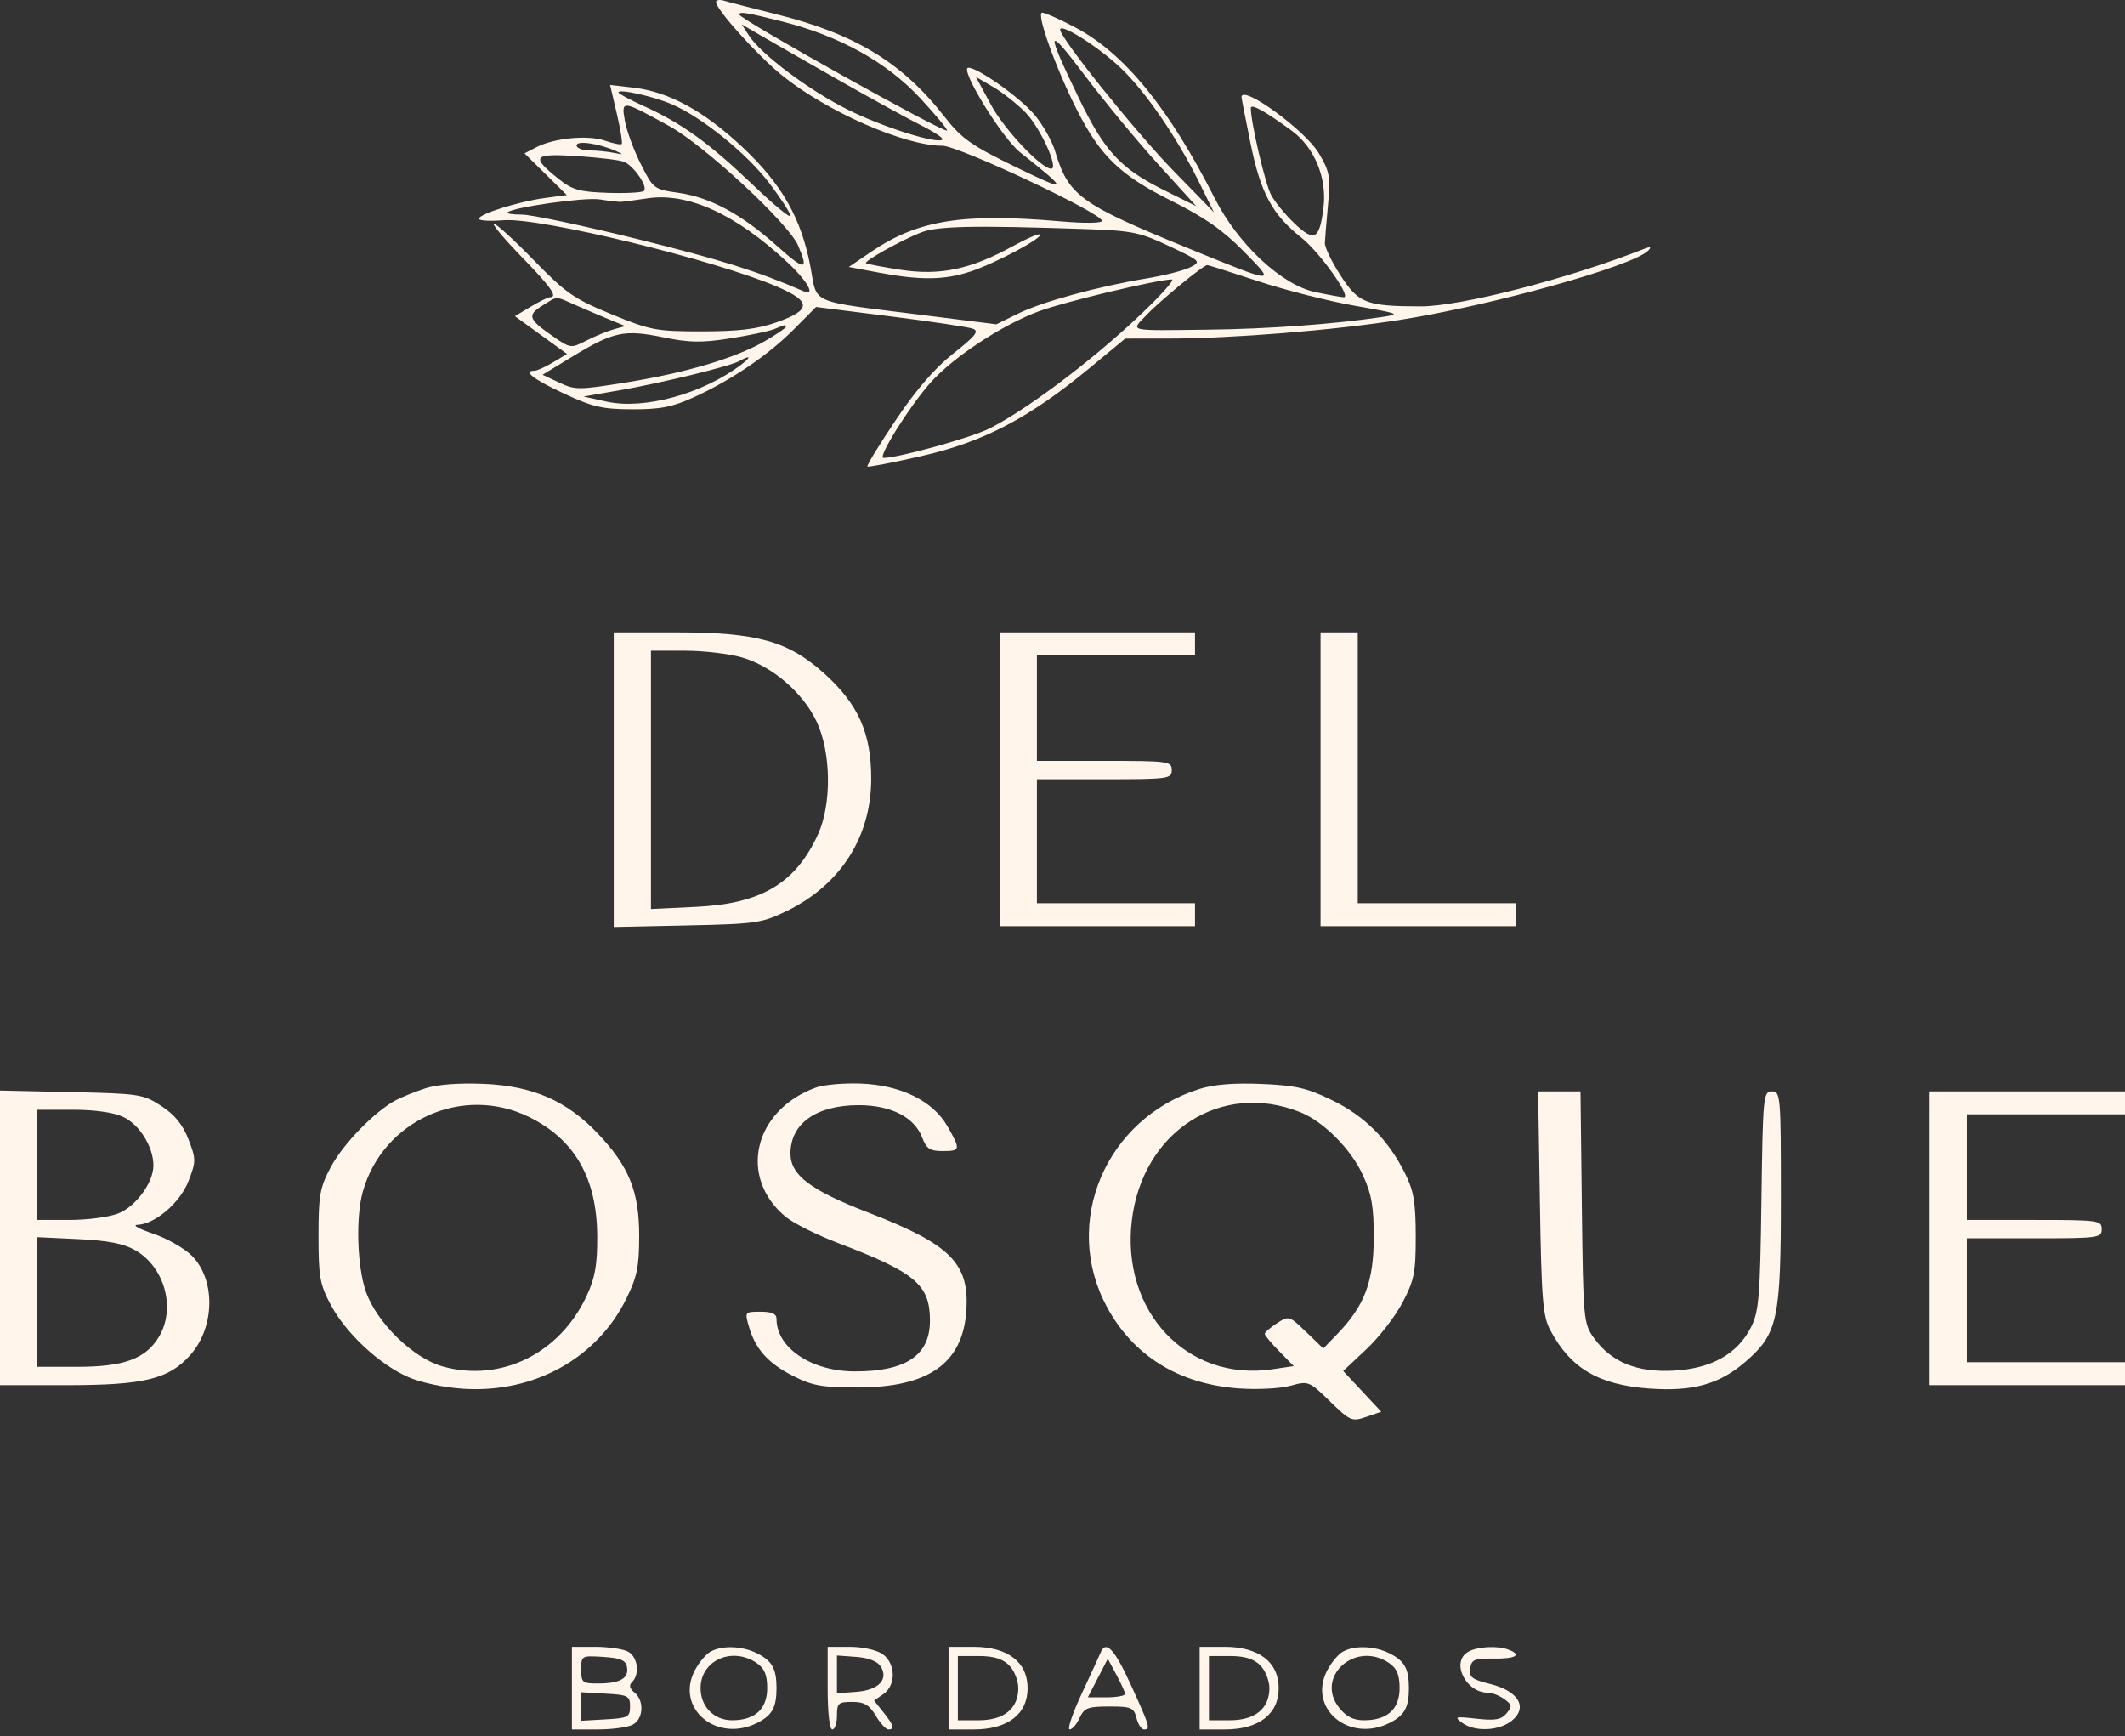 <svg width="142" height="116" viewBox="0 0 142 116" fill="none" xmlns="http://www.w3.org/2000/svg">
<rect x="0" y="0" width="142" height="116" fill="#333333" stroke="none"/>
<path fill-rule="evenodd" clip-rule="evenodd" d="M47.851 0.136C47.851 0.629 50.605 3.692 52.245 5.022C55.243 7.454 60.441 9.738 62.975 9.738C64.059 9.738 73.641 14.246 73.641 14.756C73.641 14.913 72.483 14.929 70.922 14.793C64.321 14.221 61.347 14.696 58.216 16.823L56.722 17.837L58.734 18.216C61.503 18.737 63.107 18.718 64.852 18.142C66.509 17.596 69.718 15.885 69.496 15.666C69.418 15.589 68.606 15.938 67.691 16.442C64.879 17.993 62.823 18.43 60.211 18.03C58.982 17.841 57.928 17.641 57.871 17.584C57.731 17.445 60.162 16.085 61.523 15.541C62.621 15.101 65.027 15.05 72.554 15.306C75.662 15.412 76.168 15.516 78.136 16.447C80.253 17.449 80.284 17.481 79.535 17.861C79.113 18.074 77.789 18.411 76.593 18.608C73.356 19.143 69.632 20.164 68.014 20.961L66.582 21.666L61.645 21.046C53.969 20.082 54.634 20.366 54.165 17.858C53.556 14.599 52.255 12.305 49.608 9.823C47.043 7.418 44.687 6.131 42.35 5.858L40.77 5.673L41.218 7.589C41.465 8.643 41.612 9.558 41.547 9.623C41.481 9.688 40.974 9.585 40.42 9.395C39.281 9.003 37.04 9.218 35.849 9.834L35.053 10.246L36.465 11.639L37.877 13.033L36.417 13.229C34.652 13.465 32.004 14.299 32.004 14.619C32.004 14.745 32.746 14.789 33.652 14.714C36.078 14.516 47.832 17.376 51.982 19.175C54.236 20.152 54.215 20.715 51.889 21.535C50.606 21.988 49.371 22.137 46.919 22.139C43.853 22.141 43.488 22.071 40.86 20.993C38.358 19.965 37.813 19.587 35.685 17.398C34.377 16.053 33.173 14.952 33.011 14.952C32.848 14.952 33.673 15.939 34.845 17.145C36.841 19.199 37.302 19.858 36.743 19.861C36.615 19.861 36.038 20.146 35.461 20.493L34.412 21.124L36.153 22.386L37.894 23.647L36.961 24.207C36.448 24.515 35.892 24.767 35.726 24.767C34.907 24.767 35.637 25.336 37.675 26.288C39.61 27.191 40.257 27.34 42.258 27.346C44.134 27.351 44.937 27.193 46.373 26.537C48.891 25.388 51.347 23.718 53.061 21.991L54.532 20.509L59.503 21.136C62.238 21.48 64.718 21.851 65.014 21.961C65.448 22.121 65.194 22.443 63.715 23.609C62.469 24.59 61.227 26.026 59.866 28.056C58.761 29.705 57.905 31.104 57.963 31.165C58.022 31.225 59.674 30.907 61.633 30.457C65.752 29.512 68.784 27.92 72.809 24.591L75.192 22.62L78.068 22.618C82.304 22.617 89.108 22.069 93.527 21.375C99.75 20.396 109.205 17.756 110.151 16.732C110.373 16.492 110.284 16.465 109.84 16.64C104.756 18.637 97.603 20.473 94.926 20.469C91.311 20.463 90.785 20.261 89.589 18.417C88.998 17.505 88.523 16.524 88.534 16.238C88.545 15.953 88.64 14.792 88.746 13.659C88.918 11.804 88.857 11.463 88.129 10.236C87.213 8.693 82.963 5.61 82.963 6.488C82.963 6.556 83.237 7.956 83.571 9.598C84.245 12.903 85.019 14.336 86.963 15.878C88.189 16.851 90.334 19.859 89.801 19.859C89.646 19.859 88.781 19.703 87.881 19.512C85.65 19.041 82.74 16.326 81.183 13.265C78.079 7.162 75.127 3.551 71.817 1.81C70.807 1.279 69.829 0.844 69.643 0.844C69.219 0.844 70.547 4.551 71.979 7.369C73.54 10.441 74.872 11.718 78.286 13.421C80.501 14.525 81.727 15.382 83.118 16.799C85.286 19.007 85.33 19.009 79.409 16.589C72.172 13.631 71.399 13.069 70.513 10.118C70.298 9.399 69.658 8.278 69.093 7.625C68.074 6.45 65.351 4.524 64.709 4.524C64.081 4.524 66.94 9.203 68.159 10.169C71.473 12.795 71.443 12.897 67.874 11.159C64.876 9.699 64.265 9.266 63.102 7.778C60.298 4.19 57.133 2.261 51.912 0.959C50.277 0.551 48.694 0.142 48.395 0.05C48.096 -0.042 47.851 -0.004 47.851 0.136ZM52.27 1.435C56.1 2.402 59.263 4.158 61.481 6.547C62.533 7.68 63.343 8.657 63.282 8.718C63.087 8.91 49.405 1.27 49.405 0.969C49.405 0.753 49.86 0.827 52.27 1.435ZM56 5.324C58.174 6.561 60.67 7.932 61.546 8.37C62.422 8.808 63.067 9.237 62.979 9.323C62.65 9.649 58.972 8.486 56.641 7.319C54.065 6.031 50.876 3.64 50.056 2.383L49.56 1.623L50.803 2.349C51.487 2.748 53.825 4.087 56 5.324ZM74.917 4.564C76.578 6.153 78.662 9.197 80.137 12.192L81.119 14.185L78.428 11.425C75.891 8.822 70.845 2.537 70.845 1.98C70.845 1.501 73.43 3.141 74.917 4.564ZM77.414 10.995L79.939 13.774L77.787 12.705C74.864 11.252 73.813 10.114 72.076 6.518C69.836 1.88 69.913 1.623 72.513 5.067C73.82 6.8 76.026 9.467 77.414 10.995ZM68.529 7.515C69.511 8.514 70.773 11.272 70.248 11.272C69.582 11.272 67.113 8.652 66.221 7L65.215 5.137L66.356 5.802C66.983 6.167 67.961 6.938 68.529 7.515ZM44.899 6.969C46.915 7.835 49.892 10.245 51.41 12.237C52.187 13.258 52.823 14.242 52.823 14.424C52.823 14.606 51.669 13.651 50.259 12.301C47.398 9.563 45.539 8.224 43.025 7.088C42.091 6.665 41.326 6.255 41.326 6.175C41.326 5.912 43.634 6.425 44.899 6.969ZM44.743 8.434C47.093 9.729 52.7 14.929 53.331 16.399C54.068 18.114 53.805 18.116 51.895 16.409C49.537 14.303 47.454 13.183 45.338 12.882C43.702 12.65 43.659 12.617 42.822 10.962C42.354 10.036 41.876 8.739 41.76 8.079C41.511 6.666 41.543 6.67 44.743 8.434ZM86.34 8.749C87.833 9.847 88.679 11.887 88.446 13.829C88.185 16.004 87.842 16.2 86.51 14.936C85.897 14.355 85.189 13.49 84.937 13.014C84.544 12.273 83.584 8.165 83.584 7.223C83.584 6.896 84.538 7.424 86.34 8.749ZM41.171 10.094C41.698 10.328 41.675 10.345 41.015 10.211C40.588 10.124 39.854 10.052 39.384 10.049C38.914 10.047 38.529 9.896 38.529 9.714C38.529 9.366 40.01 9.579 41.171 10.094ZM41.696 10.808C42.346 11.066 43.315 12.479 43.032 12.755C42.918 12.867 41.829 12.925 40.612 12.884C38.712 12.82 38.248 12.688 37.32 11.946C35.447 10.45 35.621 10.238 38.566 10.429C39.999 10.523 41.407 10.693 41.696 10.808ZM41.481 13.487C41.652 13.48 42.454 13.375 43.264 13.252C45.958 12.845 49.158 14.302 52.59 17.498C53.971 18.785 54.554 19.831 53.677 19.45C50.626 18.123 48.194 17.36 42.629 15.98C38.987 15.077 35.503 14.339 34.887 14.339C34.27 14.339 33.832 14.273 33.913 14.193C34.266 13.844 39.094 13.164 40.083 13.323C40.681 13.42 41.31 13.493 41.481 13.487ZM84.077 18.788C85.868 19.379 88.762 20.114 90.508 20.422C93.589 20.965 93.641 20.987 92.284 21.188C89.091 21.66 84.73 21.977 80.788 22.024C75.231 22.091 75.548 22.165 76.613 21.047C77.543 20.069 80.416 17.712 80.677 17.712C80.756 17.712 82.286 18.197 84.077 18.788ZM75.816 21.396C72.653 24.335 68.496 27.435 66.115 28.631C64.893 29.245 60.03 30.594 59.038 30.594C58.617 30.594 60.776 27.14 62.189 25.556C63.716 23.844 66.995 21.689 69.446 20.788C71.17 20.155 77.23 18.705 78.302 18.67C78.558 18.661 77.44 19.889 75.816 21.396ZM38.599 20.442C39.33 20.762 40.347 21.195 40.86 21.404L41.792 21.784L41.014 22.002C40.585 22.122 39.762 22.461 39.185 22.756C38.143 23.287 38.126 23.285 36.881 22.419C35.298 21.317 35.217 21.047 36.275 20.399C37.322 19.759 37.029 19.754 38.599 20.442ZM52.512 21.84C52.512 21.917 51.877 22.348 51.101 22.797C49.159 23.92 45.84 24.908 41.851 25.549C38.673 26.06 38.432 26.061 37.375 25.563L36.257 25.037L38.248 23.825C40.982 22.16 41.724 22.001 44.298 22.531C46.061 22.893 46.873 22.908 48.766 22.612C50.038 22.412 51.366 22.134 51.718 21.994C52.527 21.67 52.512 21.673 52.512 21.84ZM49.56 24.341C46.996 26.301 43.056 27.39 40.54 26.833L38.996 26.491L41.326 26.088C44.149 25.601 48.763 24.478 49.405 24.123C50.152 23.71 50.234 23.826 49.56 24.341ZM41.015 52.09V61.931L45.909 61.827C50.519 61.73 50.905 61.674 52.556 60.874C56.153 59.13 58.205 55.936 58.218 52.063C58.227 49.001 57.368 47.06 55.095 45.01C52.674 42.825 50.602 42.248 45.177 42.248H41.015V52.09ZM66.805 52.063V61.877H73.33H79.856V61.11V60.343H74.573H69.291V56.203V52.063H73.796C78.095 52.063 78.302 52.034 78.302 51.449C78.302 50.864 78.095 50.836 73.796 50.836H69.291V47.309V43.782H74.573H79.856V43.015V42.248H73.33H66.805V52.063ZM88.245 52.063V61.877H94.77H101.295V61.11V60.343H96.013H90.731V51.296V42.248H89.488H88.245V52.063ZM49.595 43.928C51.619 44.522 53.658 46.277 54.571 48.212C55.545 50.277 55.587 53.725 54.663 55.743C53.163 59.017 50.881 60.376 46.531 60.586L43.501 60.732V52.104V43.475H45.775C47.026 43.475 48.745 43.679 49.595 43.928ZM28.431 72.712C27.747 72.935 26.854 73.295 26.444 73.512C25.044 74.255 22.938 76.42 22.111 77.966C21.376 79.341 21.285 79.85 21.285 82.579C21.285 85.308 21.376 85.817 22.111 87.192C23.127 89.092 25.353 91.163 27.289 92.01C28.128 92.377 29.682 92.706 30.966 92.788C35.677 93.089 39.877 90.77 41.85 86.778C42.573 85.314 42.713 84.636 42.714 82.579C42.715 79.61 42.043 77.942 39.958 75.742C37.873 73.542 35.603 72.553 32.325 72.416C30.664 72.347 29.21 72.458 28.431 72.712ZM54.532 72.659C50.367 74.167 49.31 78.646 52.495 81.291C53.011 81.72 54.589 82.51 56.002 83.048C61.184 85.02 62.144 85.832 62.144 88.241C62.144 90.548 60.55 91.627 57.14 91.627C54.232 91.627 51.891 90.061 51.891 88.115C51.891 87.778 51.58 87.639 50.825 87.639C49.77 87.639 49.762 87.65 50.047 88.636C50.481 90.138 51.326 91.08 53.001 91.931C54.287 92.585 54.934 92.7 57.319 92.7C62.028 92.7 64.316 91.1 64.57 87.632C64.806 84.425 63.553 83.153 58.074 81.034C54.15 79.516 52.823 78.514 52.823 77.069C52.823 75.063 54.556 73.838 57.39 73.839C59.538 73.841 61.104 74.64 61.624 76C61.91 76.749 62.146 76.905 62.989 76.905C64.193 76.905 64.21 76.814 63.305 75.236C62.335 73.547 60.188 72.495 57.506 72.397C56.383 72.355 55.044 72.473 54.532 72.659ZM80.126 72.765C73.868 74.753 70.932 81.695 73.97 87.32C75.733 90.585 78.772 92.468 82.756 92.763C83.995 92.854 85.531 92.777 86.22 92.589C87.441 92.255 87.476 92.269 88.877 93.631C90.233 94.948 90.343 94.995 91.299 94.666L92.302 94.321L91.03 92.96L89.759 91.598L91.298 90.155C92.145 89.362 93.236 87.954 93.723 87.026C94.506 85.535 94.609 85.019 94.606 82.579C94.603 80.327 94.472 79.557 93.892 78.397C92.762 76.136 91.197 74.566 89.017 73.506C87.336 72.689 86.586 72.517 84.292 72.421C82.441 72.344 81.103 72.455 80.126 72.765ZM0 82.705V92.547H4.45C9.636 92.547 11.281 92.146 12.715 90.534C14.377 88.666 14.419 85.476 12.804 83.881C12.302 83.385 11.137 82.727 10.217 82.417C9.298 82.108 8.827 81.846 9.172 81.834C10.361 81.793 12.034 80.364 12.598 78.907C13.107 77.59 13.107 77.446 12.594 76.122C12.214 75.137 11.68 74.481 10.789 73.898C9.576 73.106 9.328 73.067 4.762 72.967L0 72.863V82.705ZM102.905 80.356C103.008 86.83 103.098 87.932 103.594 88.866C104.949 91.416 106.808 92.519 110.179 92.77C113.112 92.989 114.9 92.492 116.65 90.972C118.806 89.099 119.007 88.155 119.007 79.918C119.007 73.201 118.982 72.918 118.405 72.918C117.831 72.918 117.8 73.238 117.706 80.202C117.62 86.629 117.539 87.625 117.016 88.664C116.116 90.454 114.381 91.434 111.867 91.574C109.402 91.712 107.687 91.017 106.526 89.41C105.819 88.431 105.799 88.213 105.708 80.662L105.616 72.918H104.2H102.785L102.905 80.356ZM128.95 82.732V92.547H135.475H142V91.78V91.013H136.718H131.435V86.873V82.732H135.941C140.239 82.732 140.446 82.704 140.446 82.119C140.446 81.534 140.239 81.506 135.941 81.506H131.435V77.979V74.451H136.718H142V73.685V72.918H135.475H128.95V82.732ZM86.89 74.309C88.448 74.931 90.286 76.779 91.078 78.518C91.666 79.809 91.808 80.639 91.8 82.732C91.789 85.636 91.182 87.238 89.392 89.098L88.43 90.097L87.284 88.992C86.155 87.904 86.127 87.895 85.327 88.412C84.882 88.701 84.516 89.018 84.516 89.117C84.516 89.216 84.953 89.741 85.486 90.284L86.455 91.272L85.019 91.484C79.341 92.324 74.909 87.631 75.634 81.544C76.344 75.587 81.615 72.199 86.89 74.309ZM35.354 74.629C38.408 76.131 39.89 78.716 39.91 82.579C39.92 84.505 39.77 85.362 39.21 86.566C37.413 90.435 33.486 92.371 29.603 91.302C27.62 90.756 25.167 88.367 24.446 86.279C23.863 84.589 23.765 81.322 24.247 79.611C25.587 74.845 30.926 72.451 35.354 74.629ZM8.241 74.629C9.327 75.137 10.255 76.633 10.253 77.871C10.251 79.001 9.101 80.58 7.927 81.064C7.338 81.307 5.873 81.506 4.671 81.506H2.486V77.825V74.145H4.847C6.353 74.145 7.582 74.32 8.241 74.629ZM9.031 83.525C11.023 84.66 11.774 87.45 10.6 89.351C9.707 90.797 8.26 91.32 5.158 91.32H2.486V86.989V82.657L5.224 82.787C7.208 82.88 8.257 83.084 9.031 83.525ZM38.219 112.789V115.549H39.948C40.899 115.549 41.948 115.406 42.279 115.232C42.999 114.851 43.069 113.632 42.401 113.085C42.068 112.812 42.02 112.594 42.245 112.372C42.773 111.851 42.614 110.688 41.968 110.346C41.637 110.171 40.659 110.028 39.793 110.028H38.219V112.789ZM47.463 110.36C47.164 110.532 46.7 111.09 46.433 111.6C45.1 114.144 47.907 116.488 50.625 115.1C51.603 114.601 51.891 114.077 51.891 112.789C51.891 111.501 51.603 110.976 50.625 110.477C49.611 109.959 48.247 109.909 47.463 110.36ZM55.309 112.789C55.309 114.424 55.435 115.549 55.619 115.549C55.79 115.549 55.93 115.135 55.93 114.629C55.93 113.793 56.024 113.709 56.95 113.709C57.755 113.709 58.088 113.904 58.522 114.629C58.825 115.135 59.204 115.549 59.366 115.549C59.806 115.549 59.724 115.268 59.034 114.402L58.409 113.618L59.034 113.186C59.895 112.59 59.859 111.122 58.968 110.506C58.577 110.235 57.634 110.028 56.793 110.028H55.309V112.789ZM63.387 112.789V115.549H65.072C67.339 115.549 68.67 114.528 68.67 112.789C68.67 111.049 67.339 110.028 65.072 110.028H63.387V112.789ZM73.548 110.412C73.46 110.623 72.889 111.865 72.28 113.172C71.67 114.48 71.31 115.549 71.481 115.549C71.651 115.549 71.949 115.204 72.144 114.782C72.456 114.107 72.691 114.016 74.123 114.016C75.598 114.016 75.767 114.087 75.944 114.782C76.051 115.204 76.276 115.549 76.444 115.549C76.9 115.549 76.847 115.37 75.583 112.599C74.476 110.171 73.904 109.557 73.548 110.412ZM80.166 112.789V115.549H81.851C84.118 115.549 85.449 114.528 85.449 112.789C85.449 111.049 84.118 110.028 81.851 110.028H80.166V112.789ZM89.721 110.36C89.422 110.532 88.959 111.09 88.692 111.6C87.358 114.144 90.165 116.488 92.883 115.1C93.862 114.601 94.149 114.077 94.149 112.789C94.149 111.501 93.862 110.976 92.883 110.477C91.869 109.959 90.506 109.909 89.721 110.36ZM98.111 110.36C96.933 111.036 97.935 113.095 99.441 113.095C99.712 113.095 100.2 113.287 100.525 113.522C101.045 113.897 101.063 114.013 100.673 114.477C100.318 114.899 99.913 114.97 98.665 114.83C97.246 114.671 97.157 114.696 97.704 115.102C98.543 115.724 100.155 115.66 101.017 114.972C102.123 114.087 101.484 112.986 99.593 112.515C98.362 112.21 98.162 112.055 98.245 111.476C98.331 110.879 98.524 110.798 99.82 110.815C101.294 110.834 101.732 110.566 100.804 110.215C100.066 109.935 98.724 110.007 98.111 110.36ZM41.898 111.372C42.042 112.124 41.447 112.472 40.005 112.477C38.912 112.482 38.84 112.424 38.84 111.545C38.84 110.619 38.857 110.609 40.313 110.702C41.465 110.775 41.811 110.921 41.898 111.372ZM50.578 111.119C51.091 111.473 51.269 111.905 51.269 112.789C51.269 114.187 50.45 114.936 48.918 114.936C47.713 114.936 46.816 114.019 46.816 112.789C46.816 110.927 48.938 109.985 50.578 111.119ZM58.849 111.332C59.403 112.204 58.711 112.927 57.219 113.036L55.93 113.131V111.869V110.607L57.219 110.701C58.031 110.76 58.634 110.994 58.849 111.332ZM67.427 111.255C67.772 111.596 68.048 112.277 68.048 112.789C68.048 114.155 67.088 114.936 65.407 114.936H64.009V112.789V110.642H65.407C66.391 110.642 66.99 110.824 67.427 111.255ZM84.206 111.255C84.551 111.596 84.827 112.277 84.827 112.789C84.827 114.155 83.867 114.936 82.186 114.936H80.788V112.789V110.642H82.186C83.17 110.642 83.769 110.824 84.206 111.255ZM92.837 111.119C93.349 111.473 93.527 111.905 93.527 112.789C93.527 114.194 92.707 114.936 91.15 114.936C90.438 114.936 89.966 114.699 89.493 114.105C87.84 112.032 90.596 109.57 92.837 111.119ZM75.182 113.172C75.189 113.299 74.633 113.402 73.946 113.402H72.696L73.362 112.114L74.027 110.827L74.598 111.884C74.912 112.466 75.175 113.045 75.182 113.172ZM42.103 114.016C42.103 114.724 41.98 114.789 40.472 114.875L38.84 114.968V114.016V113.063L40.472 113.156C41.98 113.242 42.103 113.307 42.103 114.016Z" fill="#FFF5EB"/>
</svg>
